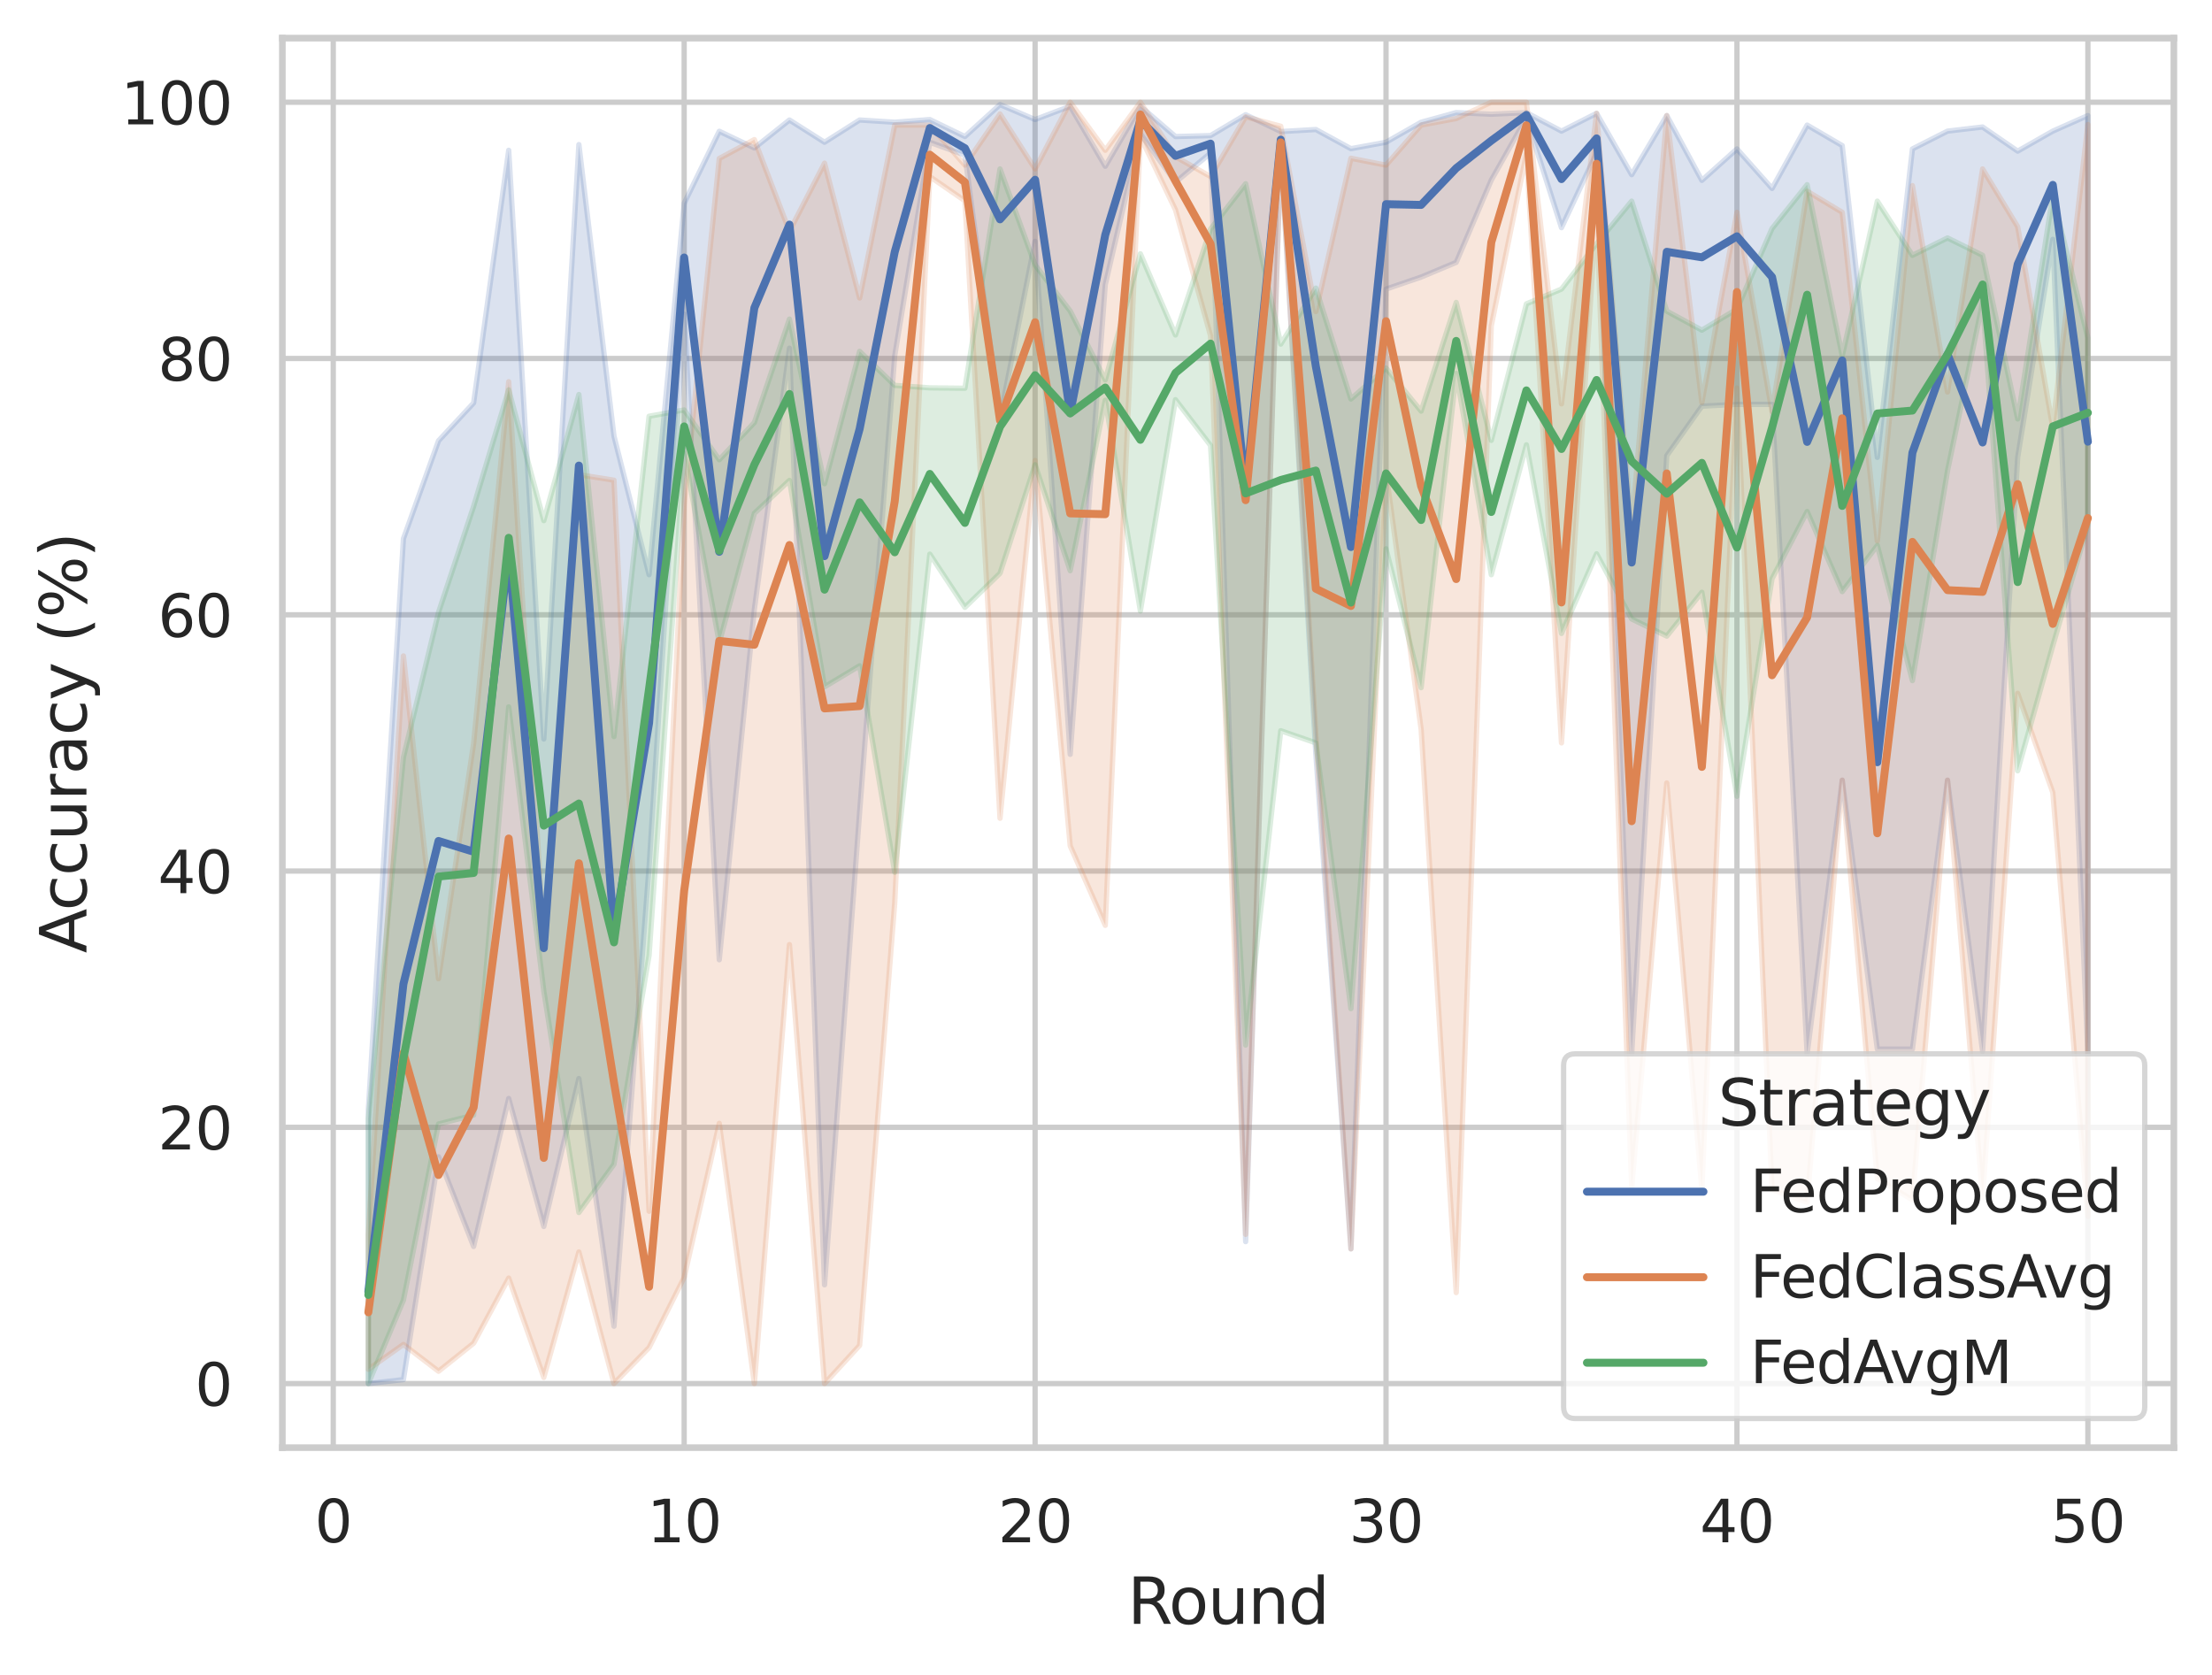 <?xml version="1.0" encoding="utf-8" standalone="no"?>
<!DOCTYPE svg PUBLIC "-//W3C//DTD SVG 1.1//EN"
  "http://www.w3.org/Graphics/SVG/1.1/DTD/svg11.dtd">
<svg xmlns:xlink="http://www.w3.org/1999/xlink" width="417.63pt" height="316.272pt" viewBox="0 0 417.63 316.272" xmlns="http://www.w3.org/2000/svg" version="1.1">
 <defs>
  <style type="text/css">*{stroke-linejoin: round; stroke-linecap: butt}</style>
 </defs>
 <g id="figure_1">
  <g id="patch_1">
   <path d="M 0 316.272 
L 417.63 316.272 
L 417.63 0 
L 0 0 
z
" style="fill: #ffffff"/>
  </g>
  <g id="axes_1">
   <g id="patch_2">
    <path d="M 53.31 273.312 
L 410.43 273.312 
L 410.43 7.2 
L 53.31 7.2 
z
" style="fill: #ffffff"/>
   </g>
   <g id="matplotlib.axis_1">
    <g id="xtick_1">
     <g id="line2d_1">
      <path d="M 62.917 273.312 
L 62.917 7.2 
" clip-path="url(#pdea4bbb05b)" style="fill: none; stroke: #cccccc; stroke-linecap: round"/>
     </g>
     <g id="text_1">
      <!-- 0 -->
      <g style="fill: #262626" transform="translate(59.418 291.17) scale(0.11 -0.11)">
       <defs>
        <path id="DejaVuSans-30" d="M 2034 4250 
Q 1547 4250 1301 3770 
Q 1056 3291 1056 2328 
Q 1056 1369 1301 889 
Q 1547 409 2034 409 
Q 2525 409 2770 889 
Q 3016 1369 3016 2328 
Q 3016 3291 2770 3770 
Q 2525 4250 2034 4250 
z
M 2034 4750 
Q 2819 4750 3233 4129 
Q 3647 3509 3647 2328 
Q 3647 1150 3233 529 
Q 2819 -91 2034 -91 
Q 1250 -91 836 529 
Q 422 1150 422 2328 
Q 422 3509 836 4129 
Q 1250 4750 2034 4750 
z
" transform="scale(0.016)"/>
       </defs>
       <use xlink:href="#DejaVuSans-30"/>
      </g>
     </g>
    </g>
    <g id="xtick_2">
     <g id="line2d_2">
      <path d="M 129.173 273.312 
L 129.173 7.2 
" clip-path="url(#pdea4bbb05b)" style="fill: none; stroke: #cccccc; stroke-linecap: round"/>
     </g>
     <g id="text_2">
      <!-- 10 -->
      <g style="fill: #262626" transform="translate(122.174 291.17) scale(0.11 -0.11)">
       <defs>
        <path id="DejaVuSans-31" d="M 794 531 
L 1825 531 
L 1825 4091 
L 703 3866 
L 703 4441 
L 1819 4666 
L 2450 4666 
L 2450 531 
L 3481 531 
L 3481 0 
L 794 0 
L 794 531 
z
" transform="scale(0.016)"/>
       </defs>
       <use xlink:href="#DejaVuSans-31"/>
       <use xlink:href="#DejaVuSans-30" x="63.623"/>
      </g>
     </g>
    </g>
    <g id="xtick_3">
     <g id="line2d_3">
      <path d="M 195.429 273.312 
L 195.429 7.2 
" clip-path="url(#pdea4bbb05b)" style="fill: none; stroke: #cccccc; stroke-linecap: round"/>
     </g>
     <g id="text_3">
      <!-- 20 -->
      <g style="fill: #262626" transform="translate(188.43 291.17) scale(0.11 -0.11)">
       <defs>
        <path id="DejaVuSans-32" d="M 1228 531 
L 3431 531 
L 3431 0 
L 469 0 
L 469 531 
Q 828 903 1448 1529 
Q 2069 2156 2228 2338 
Q 2531 2678 2651 2914 
Q 2772 3150 2772 3378 
Q 2772 3750 2511 3984 
Q 2250 4219 1831 4219 
Q 1534 4219 1204 4116 
Q 875 4013 500 3803 
L 500 4441 
Q 881 4594 1212 4672 
Q 1544 4750 1819 4750 
Q 2544 4750 2975 4387 
Q 3406 4025 3406 3419 
Q 3406 3131 3298 2873 
Q 3191 2616 2906 2266 
Q 2828 2175 2409 1742 
Q 1991 1309 1228 531 
z
" transform="scale(0.016)"/>
       </defs>
       <use xlink:href="#DejaVuSans-32"/>
       <use xlink:href="#DejaVuSans-30" x="63.623"/>
      </g>
     </g>
    </g>
    <g id="xtick_4">
     <g id="line2d_4">
      <path d="M 261.685 273.312 
L 261.685 7.2 
" clip-path="url(#pdea4bbb05b)" style="fill: none; stroke: #cccccc; stroke-linecap: round"/>
     </g>
     <g id="text_4">
      <!-- 30 -->
      <g style="fill: #262626" transform="translate(254.686 291.17) scale(0.11 -0.11)">
       <defs>
        <path id="DejaVuSans-33" d="M 2597 2516 
Q 3050 2419 3304 2112 
Q 3559 1806 3559 1356 
Q 3559 666 3084 287 
Q 2609 -91 1734 -91 
Q 1441 -91 1130 -33 
Q 819 25 488 141 
L 488 750 
Q 750 597 1062 519 
Q 1375 441 1716 441 
Q 2309 441 2620 675 
Q 2931 909 2931 1356 
Q 2931 1769 2642 2001 
Q 2353 2234 1838 2234 
L 1294 2234 
L 1294 2753 
L 1863 2753 
Q 2328 2753 2575 2939 
Q 2822 3125 2822 3475 
Q 2822 3834 2567 4026 
Q 2313 4219 1838 4219 
Q 1578 4219 1281 4162 
Q 984 4106 628 3988 
L 628 4550 
Q 988 4650 1302 4700 
Q 1616 4750 1894 4750 
Q 2613 4750 3031 4423 
Q 3450 4097 3450 3541 
Q 3450 3153 3228 2886 
Q 3006 2619 2597 2516 
z
" transform="scale(0.016)"/>
       </defs>
       <use xlink:href="#DejaVuSans-33"/>
       <use xlink:href="#DejaVuSans-30" x="63.623"/>
      </g>
     </g>
    </g>
    <g id="xtick_5">
     <g id="line2d_5">
      <path d="M 327.941 273.312 
L 327.941 7.2 
" clip-path="url(#pdea4bbb05b)" style="fill: none; stroke: #cccccc; stroke-linecap: round"/>
     </g>
     <g id="text_5">
      <!-- 40 -->
      <g style="fill: #262626" transform="translate(320.942 291.17) scale(0.11 -0.11)">
       <defs>
        <path id="DejaVuSans-34" d="M 2419 4116 
L 825 1625 
L 2419 1625 
L 2419 4116 
z
M 2253 4666 
L 3047 4666 
L 3047 1625 
L 3713 1625 
L 3713 1100 
L 3047 1100 
L 3047 0 
L 2419 0 
L 2419 1100 
L 313 1100 
L 313 1709 
L 2253 4666 
z
" transform="scale(0.016)"/>
       </defs>
       <use xlink:href="#DejaVuSans-34"/>
       <use xlink:href="#DejaVuSans-30" x="63.623"/>
      </g>
     </g>
    </g>
    <g id="xtick_6">
     <g id="line2d_6">
      <path d="M 394.197 273.312 
L 394.197 7.2 
" clip-path="url(#pdea4bbb05b)" style="fill: none; stroke: #cccccc; stroke-linecap: round"/>
     </g>
     <g id="text_6">
      <!-- 50 -->
      <g style="fill: #262626" transform="translate(387.199 291.17) scale(0.11 -0.11)">
       <defs>
        <path id="DejaVuSans-35" d="M 691 4666 
L 3169 4666 
L 3169 4134 
L 1269 4134 
L 1269 2991 
Q 1406 3038 1543 3061 
Q 1681 3084 1819 3084 
Q 2600 3084 3056 2656 
Q 3513 2228 3513 1497 
Q 3513 744 3044 326 
Q 2575 -91 1722 -91 
Q 1428 -91 1123 -41 
Q 819 9 494 109 
L 494 744 
Q 775 591 1075 516 
Q 1375 441 1709 441 
Q 2250 441 2565 725 
Q 2881 1009 2881 1497 
Q 2881 1984 2565 2268 
Q 2250 2553 1709 2553 
Q 1456 2553 1204 2497 
Q 953 2441 691 2322 
L 691 4666 
z
" transform="scale(0.016)"/>
       </defs>
       <use xlink:href="#DejaVuSans-35"/>
       <use xlink:href="#DejaVuSans-30" x="63.623"/>
      </g>
     </g>
    </g>
    <g id="text_7">
     <!-- Round -->
     <g style="fill: #262626" transform="translate(212.886 306.576) scale(0.12 -0.12)">
      <defs>
       <path id="DejaVuSans-52" d="M 2841 2188 
Q 3044 2119 3236 1894 
Q 3428 1669 3622 1275 
L 4263 0 
L 3584 0 
L 2988 1197 
Q 2756 1666 2539 1819 
Q 2322 1972 1947 1972 
L 1259 1972 
L 1259 0 
L 628 0 
L 628 4666 
L 2053 4666 
Q 2853 4666 3247 4331 
Q 3641 3997 3641 3322 
Q 3641 2881 3436 2590 
Q 3231 2300 2841 2188 
z
M 1259 4147 
L 1259 2491 
L 2053 2491 
Q 2509 2491 2742 2702 
Q 2975 2913 2975 3322 
Q 2975 3731 2742 3939 
Q 2509 4147 2053 4147 
L 1259 4147 
z
" transform="scale(0.016)"/>
       <path id="DejaVuSans-6f" d="M 1959 3097 
Q 1497 3097 1228 2736 
Q 959 2375 959 1747 
Q 959 1119 1226 758 
Q 1494 397 1959 397 
Q 2419 397 2687 759 
Q 2956 1122 2956 1747 
Q 2956 2369 2687 2733 
Q 2419 3097 1959 3097 
z
M 1959 3584 
Q 2709 3584 3137 3096 
Q 3566 2609 3566 1747 
Q 3566 888 3137 398 
Q 2709 -91 1959 -91 
Q 1206 -91 779 398 
Q 353 888 353 1747 
Q 353 2609 779 3096 
Q 1206 3584 1959 3584 
z
" transform="scale(0.016)"/>
       <path id="DejaVuSans-75" d="M 544 1381 
L 544 3500 
L 1119 3500 
L 1119 1403 
Q 1119 906 1312 657 
Q 1506 409 1894 409 
Q 2359 409 2629 706 
Q 2900 1003 2900 1516 
L 2900 3500 
L 3475 3500 
L 3475 0 
L 2900 0 
L 2900 538 
Q 2691 219 2414 64 
Q 2138 -91 1772 -91 
Q 1169 -91 856 284 
Q 544 659 544 1381 
z
M 1991 3584 
L 1991 3584 
z
" transform="scale(0.016)"/>
       <path id="DejaVuSans-6e" d="M 3513 2113 
L 3513 0 
L 2938 0 
L 2938 2094 
Q 2938 2591 2744 2837 
Q 2550 3084 2163 3084 
Q 1697 3084 1428 2787 
Q 1159 2491 1159 1978 
L 1159 0 
L 581 0 
L 581 3500 
L 1159 3500 
L 1159 2956 
Q 1366 3272 1645 3428 
Q 1925 3584 2291 3584 
Q 2894 3584 3203 3211 
Q 3513 2838 3513 2113 
z
" transform="scale(0.016)"/>
       <path id="DejaVuSans-64" d="M 2906 2969 
L 2906 4863 
L 3481 4863 
L 3481 0 
L 2906 0 
L 2906 525 
Q 2725 213 2448 61 
Q 2172 -91 1784 -91 
Q 1150 -91 751 415 
Q 353 922 353 1747 
Q 353 2572 751 3078 
Q 1150 3584 1784 3584 
Q 2172 3584 2448 3432 
Q 2725 3281 2906 2969 
z
M 947 1747 
Q 947 1113 1208 752 
Q 1469 391 1925 391 
Q 2381 391 2643 752 
Q 2906 1113 2906 1747 
Q 2906 2381 2643 2742 
Q 2381 3103 1925 3103 
Q 1469 3103 1208 2742 
Q 947 2381 947 1747 
z
" transform="scale(0.016)"/>
      </defs>
      <use xlink:href="#DejaVuSans-52"/>
      <use xlink:href="#DejaVuSans-6f" x="64.982"/>
      <use xlink:href="#DejaVuSans-75" x="126.164"/>
      <use xlink:href="#DejaVuSans-6e" x="189.543"/>
      <use xlink:href="#DejaVuSans-64" x="252.922"/>
     </g>
    </g>
   </g>
   <g id="matplotlib.axis_2">
    <g id="ytick_1">
     <g id="line2d_7">
      <path d="M 53.31 261.216 
L 410.43 261.216 
" clip-path="url(#pdea4bbb05b)" style="fill: none; stroke: #cccccc; stroke-linecap: round"/>
     </g>
     <g id="text_8">
      <!-- 0 -->
      <g style="fill: #262626" transform="translate(36.811 265.395) scale(0.11 -0.11)">
       <use xlink:href="#DejaVuSans-30"/>
      </g>
     </g>
    </g>
    <g id="ytick_2">
     <g id="line2d_8">
      <path d="M 53.31 212.832 
L 410.43 212.832 
" clip-path="url(#pdea4bbb05b)" style="fill: none; stroke: #cccccc; stroke-linecap: round"/>
     </g>
     <g id="text_9">
      <!-- 20 -->
      <g style="fill: #262626" transform="translate(29.812 217.011) scale(0.11 -0.11)">
       <use xlink:href="#DejaVuSans-32"/>
       <use xlink:href="#DejaVuSans-30" x="63.623"/>
      </g>
     </g>
    </g>
    <g id="ytick_3">
     <g id="line2d_9">
      <path d="M 53.31 164.448 
L 410.43 164.448 
" clip-path="url(#pdea4bbb05b)" style="fill: none; stroke: #cccccc; stroke-linecap: round"/>
     </g>
     <g id="text_10">
      <!-- 40 -->
      <g style="fill: #262626" transform="translate(29.812 168.627) scale(0.11 -0.11)">
       <use xlink:href="#DejaVuSans-34"/>
       <use xlink:href="#DejaVuSans-30" x="63.623"/>
      </g>
     </g>
    </g>
    <g id="ytick_4">
     <g id="line2d_10">
      <path d="M 53.31 116.064 
L 410.43 116.064 
" clip-path="url(#pdea4bbb05b)" style="fill: none; stroke: #cccccc; stroke-linecap: round"/>
     </g>
     <g id="text_11">
      <!-- 60 -->
      <g style="fill: #262626" transform="translate(29.812 120.243) scale(0.11 -0.11)">
       <defs>
        <path id="DejaVuSans-36" d="M 2113 2584 
Q 1688 2584 1439 2293 
Q 1191 2003 1191 1497 
Q 1191 994 1439 701 
Q 1688 409 2113 409 
Q 2538 409 2786 701 
Q 3034 994 3034 1497 
Q 3034 2003 2786 2293 
Q 2538 2584 2113 2584 
z
M 3366 4563 
L 3366 3988 
Q 3128 4100 2886 4159 
Q 2644 4219 2406 4219 
Q 1781 4219 1451 3797 
Q 1122 3375 1075 2522 
Q 1259 2794 1537 2939 
Q 1816 3084 2150 3084 
Q 2853 3084 3261 2657 
Q 3669 2231 3669 1497 
Q 3669 778 3244 343 
Q 2819 -91 2113 -91 
Q 1303 -91 875 529 
Q 447 1150 447 2328 
Q 447 3434 972 4092 
Q 1497 4750 2381 4750 
Q 2619 4750 2861 4703 
Q 3103 4656 3366 4563 
z
" transform="scale(0.016)"/>
       </defs>
       <use xlink:href="#DejaVuSans-36"/>
       <use xlink:href="#DejaVuSans-30" x="63.623"/>
      </g>
     </g>
    </g>
    <g id="ytick_5">
     <g id="line2d_11">
      <path d="M 53.31 67.68 
L 410.43 67.68 
" clip-path="url(#pdea4bbb05b)" style="fill: none; stroke: #cccccc; stroke-linecap: round"/>
     </g>
     <g id="text_12">
      <!-- 80 -->
      <g style="fill: #262626" transform="translate(29.812 71.859) scale(0.11 -0.11)">
       <defs>
        <path id="DejaVuSans-38" d="M 2034 2216 
Q 1584 2216 1326 1975 
Q 1069 1734 1069 1313 
Q 1069 891 1326 650 
Q 1584 409 2034 409 
Q 2484 409 2743 651 
Q 3003 894 3003 1313 
Q 3003 1734 2745 1975 
Q 2488 2216 2034 2216 
z
M 1403 2484 
Q 997 2584 770 2862 
Q 544 3141 544 3541 
Q 544 4100 942 4425 
Q 1341 4750 2034 4750 
Q 2731 4750 3128 4425 
Q 3525 4100 3525 3541 
Q 3525 3141 3298 2862 
Q 3072 2584 2669 2484 
Q 3125 2378 3379 2068 
Q 3634 1759 3634 1313 
Q 3634 634 3220 271 
Q 2806 -91 2034 -91 
Q 1263 -91 848 271 
Q 434 634 434 1313 
Q 434 1759 690 2068 
Q 947 2378 1403 2484 
z
M 1172 3481 
Q 1172 3119 1398 2916 
Q 1625 2713 2034 2713 
Q 2441 2713 2670 2916 
Q 2900 3119 2900 3481 
Q 2900 3844 2670 4047 
Q 2441 4250 2034 4250 
Q 1625 4250 1398 4047 
Q 1172 3844 1172 3481 
z
" transform="scale(0.016)"/>
       </defs>
       <use xlink:href="#DejaVuSans-38"/>
       <use xlink:href="#DejaVuSans-30" x="63.623"/>
      </g>
     </g>
    </g>
    <g id="ytick_6">
     <g id="line2d_12">
      <path d="M 53.31 19.296 
L 410.43 19.296 
" clip-path="url(#pdea4bbb05b)" style="fill: none; stroke: #cccccc; stroke-linecap: round"/>
     </g>
     <g id="text_13">
      <!-- 100 -->
      <g style="fill: #262626" transform="translate(22.814 23.475) scale(0.11 -0.11)">
       <use xlink:href="#DejaVuSans-31"/>
       <use xlink:href="#DejaVuSans-30" x="63.623"/>
       <use xlink:href="#DejaVuSans-30" x="127.246"/>
      </g>
     </g>
    </g>
    <g id="text_14">
     <!-- Accuracy (%) -->
     <g style="fill: #262626" transform="translate(16.318 179.939) rotate(-90) scale(0.12 -0.12)">
      <defs>
       <path id="DejaVuSans-41" d="M 2188 4044 
L 1331 1722 
L 3047 1722 
L 2188 4044 
z
M 1831 4666 
L 2547 4666 
L 4325 0 
L 3669 0 
L 3244 1197 
L 1141 1197 
L 716 0 
L 50 0 
L 1831 4666 
z
" transform="scale(0.016)"/>
       <path id="DejaVuSans-63" d="M 3122 3366 
L 3122 2828 
Q 2878 2963 2633 3030 
Q 2388 3097 2138 3097 
Q 1578 3097 1268 2742 
Q 959 2388 959 1747 
Q 959 1106 1268 751 
Q 1578 397 2138 397 
Q 2388 397 2633 464 
Q 2878 531 3122 666 
L 3122 134 
Q 2881 22 2623 -34 
Q 2366 -91 2075 -91 
Q 1284 -91 818 406 
Q 353 903 353 1747 
Q 353 2603 823 3093 
Q 1294 3584 2113 3584 
Q 2378 3584 2631 3529 
Q 2884 3475 3122 3366 
z
" transform="scale(0.016)"/>
       <path id="DejaVuSans-72" d="M 2631 2963 
Q 2534 3019 2420 3045 
Q 2306 3072 2169 3072 
Q 1681 3072 1420 2755 
Q 1159 2438 1159 1844 
L 1159 0 
L 581 0 
L 581 3500 
L 1159 3500 
L 1159 2956 
Q 1341 3275 1631 3429 
Q 1922 3584 2338 3584 
Q 2397 3584 2469 3576 
Q 2541 3569 2628 3553 
L 2631 2963 
z
" transform="scale(0.016)"/>
       <path id="DejaVuSans-61" d="M 2194 1759 
Q 1497 1759 1228 1600 
Q 959 1441 959 1056 
Q 959 750 1161 570 
Q 1363 391 1709 391 
Q 2188 391 2477 730 
Q 2766 1069 2766 1631 
L 2766 1759 
L 2194 1759 
z
M 3341 1997 
L 3341 0 
L 2766 0 
L 2766 531 
Q 2569 213 2275 61 
Q 1981 -91 1556 -91 
Q 1019 -91 701 211 
Q 384 513 384 1019 
Q 384 1609 779 1909 
Q 1175 2209 1959 2209 
L 2766 2209 
L 2766 2266 
Q 2766 2663 2505 2880 
Q 2244 3097 1772 3097 
Q 1472 3097 1187 3025 
Q 903 2953 641 2809 
L 641 3341 
Q 956 3463 1253 3523 
Q 1550 3584 1831 3584 
Q 2591 3584 2966 3190 
Q 3341 2797 3341 1997 
z
" transform="scale(0.016)"/>
       <path id="DejaVuSans-79" d="M 2059 -325 
Q 1816 -950 1584 -1140 
Q 1353 -1331 966 -1331 
L 506 -1331 
L 506 -850 
L 844 -850 
Q 1081 -850 1212 -737 
Q 1344 -625 1503 -206 
L 1606 56 
L 191 3500 
L 800 3500 
L 1894 763 
L 2988 3500 
L 3597 3500 
L 2059 -325 
z
" transform="scale(0.016)"/>
       <path id="DejaVuSans-20" transform="scale(0.016)"/>
       <path id="DejaVuSans-28" d="M 1984 4856 
Q 1566 4138 1362 3434 
Q 1159 2731 1159 2009 
Q 1159 1288 1364 580 
Q 1569 -128 1984 -844 
L 1484 -844 
Q 1016 -109 783 600 
Q 550 1309 550 2009 
Q 550 2706 781 3412 
Q 1013 4119 1484 4856 
L 1984 4856 
z
" transform="scale(0.016)"/>
       <path id="DejaVuSans-25" d="M 4653 2053 
Q 4381 2053 4226 1822 
Q 4072 1591 4072 1178 
Q 4072 772 4226 539 
Q 4381 306 4653 306 
Q 4919 306 5073 539 
Q 5228 772 5228 1178 
Q 5228 1588 5073 1820 
Q 4919 2053 4653 2053 
z
M 4653 2450 
Q 5147 2450 5437 2106 
Q 5728 1763 5728 1178 
Q 5728 594 5436 251 
Q 5144 -91 4653 -91 
Q 4153 -91 3862 251 
Q 3572 594 3572 1178 
Q 3572 1766 3864 2108 
Q 4156 2450 4653 2450 
z
M 1428 4353 
Q 1159 4353 1004 4120 
Q 850 3888 850 3481 
Q 850 3069 1003 2837 
Q 1156 2606 1428 2606 
Q 1700 2606 1854 2837 
Q 2009 3069 2009 3481 
Q 2009 3884 1853 4118 
Q 1697 4353 1428 4353 
z
M 4250 4750 
L 4750 4750 
L 1831 -91 
L 1331 -91 
L 4250 4750 
z
M 1428 4750 
Q 1922 4750 2215 4408 
Q 2509 4066 2509 3481 
Q 2509 2891 2217 2550 
Q 1925 2209 1428 2209 
Q 931 2209 642 2551 
Q 353 2894 353 3481 
Q 353 4063 643 4406 
Q 934 4750 1428 4750 
z
" transform="scale(0.016)"/>
       <path id="DejaVuSans-29" d="M 513 4856 
L 1013 4856 
Q 1481 4119 1714 3412 
Q 1947 2706 1947 2009 
Q 1947 1309 1714 600 
Q 1481 -109 1013 -844 
L 513 -844 
Q 928 -128 1133 580 
Q 1338 1288 1338 2009 
Q 1338 2731 1133 3434 
Q 928 4138 513 4856 
z
" transform="scale(0.016)"/>
      </defs>
      <use xlink:href="#DejaVuSans-41"/>
      <use xlink:href="#DejaVuSans-63" x="66.658"/>
      <use xlink:href="#DejaVuSans-63" x="121.639"/>
      <use xlink:href="#DejaVuSans-75" x="176.619"/>
      <use xlink:href="#DejaVuSans-72" x="239.998"/>
      <use xlink:href="#DejaVuSans-61" x="281.111"/>
      <use xlink:href="#DejaVuSans-63" x="342.391"/>
      <use xlink:href="#DejaVuSans-79" x="397.371"/>
      <use xlink:href="#DejaVuSans-20" x="456.551"/>
      <use xlink:href="#DejaVuSans-28" x="488.338"/>
      <use xlink:href="#DejaVuSans-25" x="527.352"/>
      <use xlink:href="#DejaVuSans-29" x="622.371"/>
     </g>
    </g>
   </g>
   <g id="PolyCollection_1">
    <defs>
     <path id="m204225ce37" d="M 69.543 -106.82 
L 69.543 -55.056 
L 76.168 -55.812 
L 82.794 -97.879 
L 89.42 -80.944 
L 96.045 -108.89 
L 102.671 -84.718 
L 109.296 -112.651 
L 115.922 -65.886 
L 122.548 -152.634 
L 129.173 -256.99 
L 135.799 -135.074 
L 142.424 -201.216 
L 149.05 -250.536 
L 155.676 -73.704 
L 162.301 -162.958 
L 168.927 -249.096 
L 175.552 -289.416 
L 182.178 -286.996 
L 188.804 -237.385 
L 195.429 -270.715 
L 202.055 -173.856 
L 208.68 -262.536 
L 215.306 -291.036 
L 221.932 -281.856 
L 228.557 -287.38 
L 235.183 -81.859 
L 241.808 -288.206 
L 248.434 -173.856 
L 255.06 -80.485 
L 261.685 -261.696 
L 268.311 -263.964 
L 274.936 -266.736 
L 281.562 -282.276 
L 288.188 -294.006 
L 294.813 -273.288 
L 301.439 -287.4 
L 308.064 -117.315 
L 314.69 -230.25 
L 321.316 -239.588 
L 327.941 -239.932 
L 334.567 -239.932 
L 341.192 -117.315 
L 347.818 -168.977 
L 354.444 -118.204 
L 361.069 -118.204 
L 367.695 -168.977 
L 374.32 -117.759 
L 380.946 -229.922 
L 387.572 -271.083 
L 394.197 -117.315 
L 394.197 -294.456 
L 394.197 -294.456 
L 387.572 -291.516 
L 380.946 -287.736 
L 374.32 -292.296 
L 367.695 -291.516 
L 361.069 -288.156 
L 354.444 -229.922 
L 347.818 -288.786 
L 341.192 -292.656 
L 334.567 -280.693 
L 327.941 -288.156 
L 321.316 -282.216 
L 314.69 -294.456 
L 308.064 -283.296 
L 301.439 -294.876 
L 294.813 -291.516 
L 288.188 -295.016 
L 281.562 -294.708 
L 274.936 -295.016 
L 268.311 -293.196 
L 261.685 -289.416 
L 255.06 -288.206 
L 248.434 -291.821 
L 241.808 -291.432 
L 235.183 -294.619 
L 228.557 -290.676 
L 221.932 -290.496 
L 215.306 -296.22 
L 208.68 -284.88 
L 202.055 -296.22 
L 195.429 -293.7 
L 188.804 -296.531 
L 182.178 -290.496 
L 175.552 -293.7 
L 168.927 -293.196 
L 162.301 -293.616 
L 155.676 -289.416 
L 149.05 -293.616 
L 142.424 -288.336 
L 135.799 -291.491 
L 129.173 -277.893 
L 122.548 -207.768 
L 115.922 -233.939 
L 109.296 -288.975 
L 102.671 -176.751 
L 96.045 -287.9 
L 89.42 -240.197 
L 82.794 -233.055 
L 76.168 -214.572 
L 69.543 -106.82 
z
" style="stroke: #4c72b0; stroke-opacity: 0.2"/>
    </defs>
    <g clip-path="url(#pdea4bbb05b)">
     <use xlink:href="#m204225ce37" x="0" y="316.272" style="fill: #4c72b0; fill-opacity: 0.2; stroke: #4c72b0; stroke-opacity: 0.2"/>
    </g>
   </g>
   <g id="PolyCollection_2">
    <defs>
     <path id="mf99e45a2d0" d="M 69.543 -82.939 
L 69.543 -57.756 
L 76.168 -62.453 
L 82.794 -57.385 
L 89.42 -62.681 
L 96.045 -74.987 
L 102.671 -56.219 
L 109.296 -79.912 
L 115.922 -55.056 
L 122.548 -61.86 
L 129.173 -75.106 
L 135.799 -104.196 
L 142.424 -55.056 
L 149.05 -137.946 
L 155.676 -55.056 
L 162.301 -62.272 
L 168.927 -145.776 
L 175.552 -282.936 
L 182.178 -278.366 
L 188.804 -161.785 
L 195.429 -229.334 
L 202.055 -156.576 
L 208.68 -141.576 
L 215.306 -290.496 
L 221.932 -276.658 
L 228.557 -252.876 
L 235.183 -83.234 
L 241.808 -287.299 
L 248.434 -177.58 
L 255.06 -80.485 
L 261.685 -227.046 
L 268.311 -178.623 
L 274.936 -72.238 
L 281.562 -254.766 
L 288.188 -287.256 
L 294.813 -176.016 
L 301.439 -276.816 
L 308.064 -91.966 
L 314.69 -168.456 
L 321.316 -91.693 
L 327.941 -243.025 
L 334.567 -91.693 
L 341.192 -89.298 
L 347.818 -168.977 
L 354.444 -93.745 
L 361.069 -89.743 
L 367.695 -168.977 
L 374.32 -90.187 
L 380.946 -185.376 
L 387.572 -166.656 
L 394.197 -86.63 
L 394.197 -292.776 
L 394.197 -292.776 
L 387.572 -235.551 
L 380.946 -273.456 
L 374.32 -284.376 
L 367.695 -242.277 
L 361.069 -281.226 
L 354.444 -214.144 
L 347.818 -276.186 
L 341.192 -280.176 
L 334.567 -238.558 
L 327.941 -276.186 
L 321.316 -240.276 
L 314.69 -294.456 
L 308.064 -216.445 
L 301.439 -294.876 
L 294.813 -240.024 
L 288.188 -296.976 
L 281.562 -296.976 
L 274.936 -293.896 
L 268.311 -292.656 
L 261.685 -285.096 
L 255.06 -286.392 
L 248.434 -257.458 
L 241.808 -292.44 
L 235.183 -294.227 
L 228.557 -282.936 
L 221.932 -286.694 
L 215.306 -296.976 
L 208.68 -287.904 
L 202.055 -296.976 
L 195.429 -284.376 
L 188.804 -294.752 
L 182.178 -285.096 
L 175.552 -292.656 
L 168.927 -292.656 
L 162.301 -260.016 
L 155.676 -285.471 
L 149.05 -272.616 
L 142.424 -289.92 
L 135.799 -286.347 
L 129.173 -221.108 
L 122.548 -87.598 
L 115.922 -225.609 
L 109.296 -226.668 
L 102.671 -139.116 
L 96.045 -244.212 
L 89.42 -175.917 
L 82.794 -131.496 
L 76.168 -192.44 
L 69.543 -82.939 
z
" style="stroke: #dd8452; stroke-opacity: 0.2"/>
    </defs>
    <g clip-path="url(#pdea4bbb05b)">
     <use xlink:href="#mf99e45a2d0" x="0" y="316.272" style="fill: #dd8452; fill-opacity: 0.2; stroke: #dd8452; stroke-opacity: 0.2"/>
    </g>
   </g>
   <g id="PolyCollection_3">
    <defs>
     <path id="meb515535d9" d="M 69.543 -105.064 
L 69.543 -55.056 
L 76.168 -70.806 
L 82.794 -104.072 
L 89.42 -105.741 
L 96.045 -182.817 
L 102.671 -129.171 
L 109.296 -87.359 
L 115.922 -96.463 
L 122.548 -135.916 
L 129.173 -230.733 
L 135.799 -194.916 
L 142.424 -219.36 
L 149.05 -225.576 
L 155.676 -186.6 
L 162.301 -190.576 
L 168.927 -151.591 
L 175.552 -211.656 
L 182.178 -201.603 
L 188.804 -208.035 
L 195.429 -228.538 
L 202.055 -208.524 
L 208.68 -240.696 
L 215.306 -200.919 
L 221.932 -240.816 
L 228.557 -232.176 
L 235.183 -118.972 
L 241.808 -178.317 
L 248.434 -176.016 
L 255.06 -125.845 
L 261.685 -212.656 
L 268.311 -186.443 
L 274.936 -245.774 
L 281.562 -207.768 
L 288.188 -232.296 
L 294.813 -196.68 
L 301.439 -211.716 
L 308.064 -199.416 
L 314.69 -196.176 
L 321.316 -204.456 
L 327.941 -165.936 
L 334.567 -207.012 
L 341.192 -219.696 
L 347.818 -204.576 
L 354.444 -213.294 
L 361.069 -187.776 
L 367.695 -227.372 
L 374.32 -259.176 
L 380.946 -170.757 
L 387.572 -194.349 
L 394.197 -217.176 
L 394.197 -252.456 
L 394.197 -252.456 
L 387.572 -279.336 
L 380.946 -237.176 
L 374.32 -268.07 
L 367.695 -271.356 
L 361.069 -268.07 
L 354.444 -278.298 
L 347.818 -249.096 
L 341.192 -281.411 
L 334.567 -273.133 
L 327.941 -257.916 
L 321.316 -253.942 
L 314.69 -257.532 
L 308.064 -278.298 
L 301.439 -270.264 
L 294.813 -261.696 
L 288.188 -258.906 
L 281.562 -233.136 
L 274.936 -259.176 
L 268.311 -238.656 
L 261.685 -246.786 
L 255.06 -240.943 
L 248.434 -261.876 
L 241.808 -251.313 
L 235.183 -281.586 
L 228.557 -273.036 
L 221.932 -253.033 
L 215.306 -268.356 
L 208.68 -244.56 
L 202.055 -257.556 
L 195.429 -266.248 
L 188.804 -284.376 
L 182.178 -242.976 
L 175.552 -243.048 
L 168.927 -243.516 
L 162.301 -249.936 
L 155.676 -224.957 
L 149.05 -256.026 
L 142.424 -236.496 
L 135.799 -229.476 
L 129.173 -238.874 
L 122.548 -237.693 
L 115.922 -177.216 
L 109.296 -241.788 
L 102.671 -217.974 
L 96.045 -242.669 
L 89.42 -220.685 
L 82.794 -200.658 
L 76.168 -173.288 
L 69.543 -105.064 
z
" style="stroke: #55a868; stroke-opacity: 0.2"/>
    </defs>
    <g clip-path="url(#pdea4bbb05b)">
     <use xlink:href="#meb515535d9" x="0" y="316.272" style="fill: #55a868; fill-opacity: 0.2; stroke: #55a868; stroke-opacity: 0.2"/>
    </g>
   </g>
   <g id="line2d_13">
    <path d="M 69.543 243.887 
L 76.168 185.769 
L 82.794 158.771 
L 89.42 160.801 
L 96.045 104.413 
L 102.671 178.997 
L 109.296 87.899 
L 115.922 175.875 
L 122.548 136.5 
L 129.173 48.615 
L 135.799 104.175 
L 142.424 58.128 
L 149.05 42.406 
L 155.676 104.994 
L 162.301 80.979 
L 168.927 47.565 
L 175.552 24.168 
L 182.178 27.981 
L 188.804 41.408 
L 195.429 33.938 
L 202.055 77.976 
L 208.68 44.328 
L 215.306 22.714 
L 221.932 29.419 
L 228.557 27.114 
L 235.183 92.679 
L 241.808 26.368 
L 248.434 69.18 
L 255.06 103.277 
L 261.685 38.546 
L 268.311 38.686 
L 274.936 31.748 
L 281.562 26.556 
L 288.188 21.695 
L 294.813 33.812 
L 301.439 26.128 
L 308.064 106.204 
L 314.69 47.538 
L 321.316 48.579 
L 327.941 44.611 
L 334.567 52.306 
L 341.192 83.423 
L 347.818 68.052 
L 354.444 143.904 
L 361.069 85.467 
L 367.695 66.895 
L 374.32 83.535 
L 380.946 49.887 
L 387.572 34.907 
L 394.197 83.383 
" clip-path="url(#pdea4bbb05b)" style="fill: none; stroke: #4c72b0; stroke-width: 1.5; stroke-linecap: round"/>
   </g>
   <g id="line2d_14">
    <path d="M 69.543 247.744 
L 76.168 198.812 
L 82.794 221.831 
L 89.42 209.085 
L 96.045 158.305 
L 102.671 218.604 
L 109.296 162.982 
L 115.922 204.365 
L 122.548 242.939 
L 129.173 168.165 
L 135.799 121 
L 142.424 121.728 
L 149.05 102.896 
L 155.676 133.746 
L 162.301 133.301 
L 168.927 94.656 
L 175.552 29.196 
L 182.178 34.398 
L 188.804 79.381 
L 195.429 60.838 
L 202.055 96.924 
L 208.68 97.08 
L 215.306 21.604 
L 221.932 34.176 
L 228.557 46.042 
L 235.183 94.43 
L 241.808 26.882 
L 248.434 111.147 
L 255.06 114.406 
L 261.685 60.636 
L 268.311 91.771 
L 274.936 109.324 
L 281.562 45.737 
L 288.188 23.656 
L 294.813 113.74 
L 301.439 30.916 
L 308.064 155.036 
L 314.69 89.381 
L 321.316 144.784 
L 327.941 55.13 
L 334.567 127.482 
L 341.192 116.562 
L 347.818 78.972 
L 354.444 157.316 
L 361.069 102.304 
L 367.695 111.415 
L 374.32 111.745 
L 380.946 91.399 
L 387.572 117.791 
L 394.197 97.811 
" clip-path="url(#pdea4bbb05b)" style="fill: none; stroke: #dd8452; stroke-width: 1.5; stroke-linecap: round"/>
   </g>
   <g id="line2d_15">
    <path d="M 69.543 244.472 
L 76.168 199.81 
L 82.794 165.486 
L 89.42 164.81 
L 96.045 101.536 
L 102.671 155.871 
L 109.296 151.698 
L 115.922 177.914 
L 122.548 130.003 
L 129.173 80.507 
L 135.799 103.99 
L 142.424 87.728 
L 149.05 74.386 
L 155.676 111.32 
L 162.301 94.841 
L 168.927 104.268 
L 175.552 89.472 
L 182.178 98.722 
L 188.804 80.567 
L 195.429 70.831 
L 202.055 78.048 
L 208.68 73.168 
L 215.306 83.031 
L 221.932 70.404 
L 228.557 64.868 
L 235.183 93.153 
L 241.808 90.618 
L 248.434 88.841 
L 255.06 113.766 
L 261.685 89.386 
L 268.311 98.176 
L 274.936 64.363 
L 281.562 96.657 
L 288.188 73.706 
L 294.813 84.768 
L 301.439 71.74 
L 308.064 87.077 
L 314.69 93.204 
L 321.316 87.39 
L 327.941 103.372 
L 334.567 80.714 
L 341.192 55.644 
L 347.818 95.514 
L 354.444 78.068 
L 361.069 77.511 
L 367.695 66.899 
L 374.32 53.711 
L 380.946 109.889 
L 387.572 80.505 
L 394.197 77.931 
" clip-path="url(#pdea4bbb05b)" style="fill: none; stroke: #55a868; stroke-width: 1.5; stroke-linecap: round"/>
   </g>
   <g id="line2d_16"/>
   <g id="line2d_17"/>
   <g id="line2d_18"/>
   <g id="patch_3">
    <path d="M 53.31 273.312 
L 53.31 7.2 
" style="fill: none; stroke: #cccccc; stroke-width: 1.25; stroke-linejoin: miter; stroke-linecap: square"/>
   </g>
   <g id="patch_4">
    <path d="M 410.43 273.312 
L 410.43 7.2 
" style="fill: none; stroke: #cccccc; stroke-width: 1.25; stroke-linejoin: miter; stroke-linecap: square"/>
   </g>
   <g id="patch_5">
    <path d="M 53.31 273.312 
L 410.43 273.312 
" style="fill: none; stroke: #cccccc; stroke-width: 1.25; stroke-linejoin: miter; stroke-linecap: square"/>
   </g>
   <g id="patch_6">
    <path d="M 53.31 7.2 
L 410.43 7.2 
" style="fill: none; stroke: #cccccc; stroke-width: 1.25; stroke-linejoin: miter; stroke-linecap: square"/>
   </g>
   <g id="legend_1">
    <g id="patch_7">
     <path d="M 297.415 267.812 
L 402.73 267.812 
Q 404.93 267.812 404.93 265.612 
L 404.93 201.16 
Q 404.93 198.96 402.73 198.96 
L 297.415 198.96 
Q 295.215 198.96 295.215 201.16 
L 295.215 265.612 
Q 295.215 267.812 297.415 267.812 
z
" style="fill: #ffffff; opacity: 0.8; stroke: #cccccc; stroke-linejoin: miter"/>
    </g>
    <g id="text_15">
     <!-- Strategy -->
     <g style="fill: #262626" transform="translate(324.364 212.479) scale(0.12 -0.12)">
      <defs>
       <path id="DejaVuSans-53" d="M 3425 4513 
L 3425 3897 
Q 3066 4069 2747 4153 
Q 2428 4238 2131 4238 
Q 1616 4238 1336 4038 
Q 1056 3838 1056 3469 
Q 1056 3159 1242 3001 
Q 1428 2844 1947 2747 
L 2328 2669 
Q 3034 2534 3370 2195 
Q 3706 1856 3706 1288 
Q 3706 609 3251 259 
Q 2797 -91 1919 -91 
Q 1588 -91 1214 -16 
Q 841 59 441 206 
L 441 856 
Q 825 641 1194 531 
Q 1563 422 1919 422 
Q 2459 422 2753 634 
Q 3047 847 3047 1241 
Q 3047 1584 2836 1778 
Q 2625 1972 2144 2069 
L 1759 2144 
Q 1053 2284 737 2584 
Q 422 2884 422 3419 
Q 422 4038 858 4394 
Q 1294 4750 2059 4750 
Q 2388 4750 2728 4690 
Q 3069 4631 3425 4513 
z
" transform="scale(0.016)"/>
       <path id="DejaVuSans-74" d="M 1172 4494 
L 1172 3500 
L 2356 3500 
L 2356 3053 
L 1172 3053 
L 1172 1153 
Q 1172 725 1289 603 
Q 1406 481 1766 481 
L 2356 481 
L 2356 0 
L 1766 0 
Q 1100 0 847 248 
Q 594 497 594 1153 
L 594 3053 
L 172 3053 
L 172 3500 
L 594 3500 
L 594 4494 
L 1172 4494 
z
" transform="scale(0.016)"/>
       <path id="DejaVuSans-65" d="M 3597 1894 
L 3597 1613 
L 953 1613 
Q 991 1019 1311 708 
Q 1631 397 2203 397 
Q 2534 397 2845 478 
Q 3156 559 3463 722 
L 3463 178 
Q 3153 47 2828 -22 
Q 2503 -91 2169 -91 
Q 1331 -91 842 396 
Q 353 884 353 1716 
Q 353 2575 817 3079 
Q 1281 3584 2069 3584 
Q 2775 3584 3186 3129 
Q 3597 2675 3597 1894 
z
M 3022 2063 
Q 3016 2534 2758 2815 
Q 2500 3097 2075 3097 
Q 1594 3097 1305 2825 
Q 1016 2553 972 2059 
L 3022 2063 
z
" transform="scale(0.016)"/>
       <path id="DejaVuSans-67" d="M 2906 1791 
Q 2906 2416 2648 2759 
Q 2391 3103 1925 3103 
Q 1463 3103 1205 2759 
Q 947 2416 947 1791 
Q 947 1169 1205 825 
Q 1463 481 1925 481 
Q 2391 481 2648 825 
Q 2906 1169 2906 1791 
z
M 3481 434 
Q 3481 -459 3084 -895 
Q 2688 -1331 1869 -1331 
Q 1566 -1331 1297 -1286 
Q 1028 -1241 775 -1147 
L 775 -588 
Q 1028 -725 1275 -790 
Q 1522 -856 1778 -856 
Q 2344 -856 2625 -561 
Q 2906 -266 2906 331 
L 2906 616 
Q 2728 306 2450 153 
Q 2172 0 1784 0 
Q 1141 0 747 490 
Q 353 981 353 1791 
Q 353 2603 747 3093 
Q 1141 3584 1784 3584 
Q 2172 3584 2450 3431 
Q 2728 3278 2906 2969 
L 2906 3500 
L 3481 3500 
L 3481 434 
z
" transform="scale(0.016)"/>
      </defs>
      <use xlink:href="#DejaVuSans-53"/>
      <use xlink:href="#DejaVuSans-74" x="63.477"/>
      <use xlink:href="#DejaVuSans-72" x="102.686"/>
      <use xlink:href="#DejaVuSans-61" x="143.799"/>
      <use xlink:href="#DejaVuSans-74" x="205.078"/>
      <use xlink:href="#DejaVuSans-65" x="244.287"/>
      <use xlink:href="#DejaVuSans-67" x="305.811"/>
      <use xlink:href="#DejaVuSans-79" x="369.287"/>
     </g>
    </g>
    <g id="line2d_19">
     <path d="M 299.615 224.982 
L 310.615 224.982 
L 321.615 224.982 
" style="fill: none; stroke: #4c72b0; stroke-width: 1.5; stroke-linecap: round"/>
    </g>
    <g id="text_16">
     <!-- FedProposed -->
     <g style="fill: #262626" transform="translate(330.415 228.832) scale(0.11 -0.11)">
      <defs>
       <path id="DejaVuSans-46" d="M 628 4666 
L 3309 4666 
L 3309 4134 
L 1259 4134 
L 1259 2759 
L 3109 2759 
L 3109 2228 
L 1259 2228 
L 1259 0 
L 628 0 
L 628 4666 
z
" transform="scale(0.016)"/>
       <path id="DejaVuSans-50" d="M 1259 4147 
L 1259 2394 
L 2053 2394 
Q 2494 2394 2734 2622 
Q 2975 2850 2975 3272 
Q 2975 3691 2734 3919 
Q 2494 4147 2053 4147 
L 1259 4147 
z
M 628 4666 
L 2053 4666 
Q 2838 4666 3239 4311 
Q 3641 3956 3641 3272 
Q 3641 2581 3239 2228 
Q 2838 1875 2053 1875 
L 1259 1875 
L 1259 0 
L 628 0 
L 628 4666 
z
" transform="scale(0.016)"/>
       <path id="DejaVuSans-70" d="M 1159 525 
L 1159 -1331 
L 581 -1331 
L 581 3500 
L 1159 3500 
L 1159 2969 
Q 1341 3281 1617 3432 
Q 1894 3584 2278 3584 
Q 2916 3584 3314 3078 
Q 3713 2572 3713 1747 
Q 3713 922 3314 415 
Q 2916 -91 2278 -91 
Q 1894 -91 1617 61 
Q 1341 213 1159 525 
z
M 3116 1747 
Q 3116 2381 2855 2742 
Q 2594 3103 2138 3103 
Q 1681 3103 1420 2742 
Q 1159 2381 1159 1747 
Q 1159 1113 1420 752 
Q 1681 391 2138 391 
Q 2594 391 2855 752 
Q 3116 1113 3116 1747 
z
" transform="scale(0.016)"/>
       <path id="DejaVuSans-73" d="M 2834 3397 
L 2834 2853 
Q 2591 2978 2328 3040 
Q 2066 3103 1784 3103 
Q 1356 3103 1142 2972 
Q 928 2841 928 2578 
Q 928 2378 1081 2264 
Q 1234 2150 1697 2047 
L 1894 2003 
Q 2506 1872 2764 1633 
Q 3022 1394 3022 966 
Q 3022 478 2636 193 
Q 2250 -91 1575 -91 
Q 1294 -91 989 -36 
Q 684 19 347 128 
L 347 722 
Q 666 556 975 473 
Q 1284 391 1588 391 
Q 1994 391 2212 530 
Q 2431 669 2431 922 
Q 2431 1156 2273 1281 
Q 2116 1406 1581 1522 
L 1381 1569 
Q 847 1681 609 1914 
Q 372 2147 372 2553 
Q 372 3047 722 3315 
Q 1072 3584 1716 3584 
Q 2034 3584 2315 3537 
Q 2597 3491 2834 3397 
z
" transform="scale(0.016)"/>
      </defs>
      <use xlink:href="#DejaVuSans-46"/>
      <use xlink:href="#DejaVuSans-65" x="52.02"/>
      <use xlink:href="#DejaVuSans-64" x="113.543"/>
      <use xlink:href="#DejaVuSans-50" x="177.02"/>
      <use xlink:href="#DejaVuSans-72" x="235.572"/>
      <use xlink:href="#DejaVuSans-6f" x="274.436"/>
      <use xlink:href="#DejaVuSans-70" x="335.617"/>
      <use xlink:href="#DejaVuSans-6f" x="399.094"/>
      <use xlink:href="#DejaVuSans-73" x="460.275"/>
      <use xlink:href="#DejaVuSans-65" x="512.375"/>
      <use xlink:href="#DejaVuSans-64" x="573.898"/>
     </g>
    </g>
    <g id="line2d_20">
     <path d="M 299.615 241.128 
L 310.615 241.128 
L 321.615 241.128 
" style="fill: none; stroke: #dd8452; stroke-width: 1.5; stroke-linecap: round"/>
    </g>
    <g id="text_17">
     <!-- FedClassAvg -->
     <g style="fill: #262626" transform="translate(330.415 244.978) scale(0.11 -0.11)">
      <defs>
       <path id="DejaVuSans-43" d="M 4122 4306 
L 4122 3641 
Q 3803 3938 3442 4084 
Q 3081 4231 2675 4231 
Q 1875 4231 1450 3742 
Q 1025 3253 1025 2328 
Q 1025 1406 1450 917 
Q 1875 428 2675 428 
Q 3081 428 3442 575 
Q 3803 722 4122 1019 
L 4122 359 
Q 3791 134 3420 21 
Q 3050 -91 2638 -91 
Q 1578 -91 968 557 
Q 359 1206 359 2328 
Q 359 3453 968 4101 
Q 1578 4750 2638 4750 
Q 3056 4750 3426 4639 
Q 3797 4528 4122 4306 
z
" transform="scale(0.016)"/>
       <path id="DejaVuSans-6c" d="M 603 4863 
L 1178 4863 
L 1178 0 
L 603 0 
L 603 4863 
z
" transform="scale(0.016)"/>
       <path id="DejaVuSans-76" d="M 191 3500 
L 800 3500 
L 1894 563 
L 2988 3500 
L 3597 3500 
L 2284 0 
L 1503 0 
L 191 3500 
z
" transform="scale(0.016)"/>
      </defs>
      <use xlink:href="#DejaVuSans-46"/>
      <use xlink:href="#DejaVuSans-65" x="52.02"/>
      <use xlink:href="#DejaVuSans-64" x="113.543"/>
      <use xlink:href="#DejaVuSans-43" x="177.02"/>
      <use xlink:href="#DejaVuSans-6c" x="246.844"/>
      <use xlink:href="#DejaVuSans-61" x="274.627"/>
      <use xlink:href="#DejaVuSans-73" x="335.906"/>
      <use xlink:href="#DejaVuSans-73" x="388.006"/>
      <use xlink:href="#DejaVuSans-41" x="440.105"/>
      <use xlink:href="#DejaVuSans-76" x="502.639"/>
      <use xlink:href="#DejaVuSans-67" x="561.818"/>
     </g>
    </g>
    <g id="line2d_21">
     <path d="M 299.615 257.274 
L 310.615 257.274 
L 321.615 257.274 
" style="fill: none; stroke: #55a868; stroke-width: 1.5; stroke-linecap: round"/>
    </g>
    <g id="text_18">
     <!-- FedAvgM -->
     <g style="fill: #262626" transform="translate(330.415 261.124) scale(0.11 -0.11)">
      <defs>
       <path id="DejaVuSans-4d" d="M 628 4666 
L 1569 4666 
L 2759 1491 
L 3956 4666 
L 4897 4666 
L 4897 0 
L 4281 0 
L 4281 4097 
L 3078 897 
L 2444 897 
L 1241 4097 
L 1241 0 
L 628 0 
L 628 4666 
z
" transform="scale(0.016)"/>
      </defs>
      <use xlink:href="#DejaVuSans-46"/>
      <use xlink:href="#DejaVuSans-65" x="52.02"/>
      <use xlink:href="#DejaVuSans-64" x="113.543"/>
      <use xlink:href="#DejaVuSans-41" x="177.02"/>
      <use xlink:href="#DejaVuSans-76" x="239.553"/>
      <use xlink:href="#DejaVuSans-67" x="298.732"/>
      <use xlink:href="#DejaVuSans-4d" x="362.209"/>
     </g>
    </g>
   </g>
  </g>
 </g>
 <defs>
  <clipPath id="pdea4bbb05b">
   <rect x="53.31" y="7.2" width="357.12" height="266.112"/>
  </clipPath>
 </defs>
</svg>
